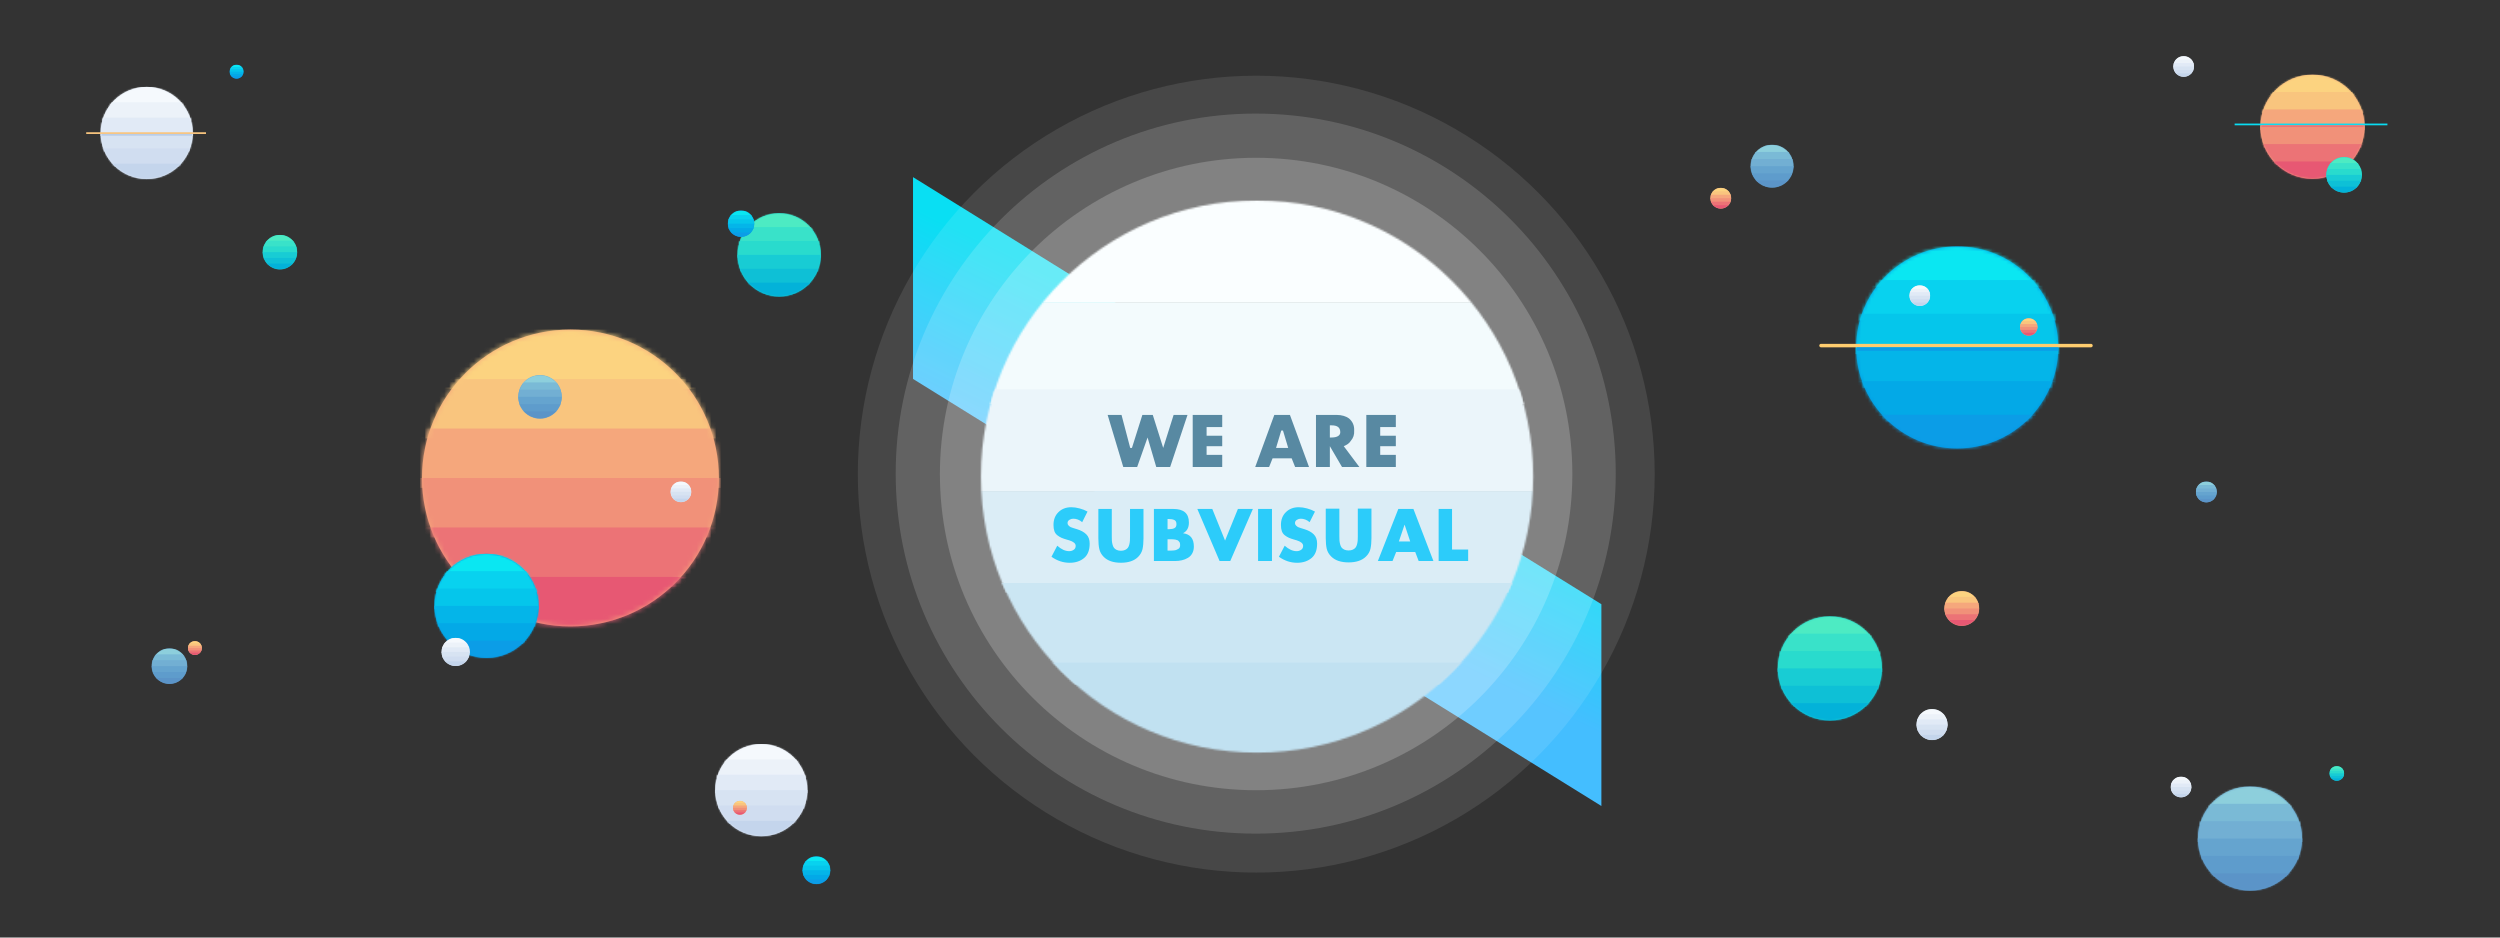 <svg xmlns="http://www.w3.org/2000/svg" xmlns:xlink="http://www.w3.org/1999/xlink" viewBox="0 0 1440 540">
  <rect x="0" y="0" width="1440" height="540" fill="#333333" stroke="none"/>
  <title>
    Subvisual Planets
  </title>
  <style>
    .Line {
        height: 1px;
        stroke-linecap: round;
        stroke-linejoin: round;
      }
  </style>
  <defs>
    <linearGradient id="hero-linearGradient-1" x1="52.9%" x2="40.18%" y1="32.87%" y2="56.72%">
      <stop stop-color="#09DFF3" offset="0%" />
      <stop stop-color="#44BEFF" offset="100%" />
    </linearGradient>

    <circle id="planet-shape" cx="31" cy="31" r="30" />
    <mask id="planet-mask" fill="#fff">
      <use xlink:href="#planet-shape" />
    </mask>
    <path id="planet-section-1" d="M0 1h62v12H0z" mask="url(#planet-mask)" />
    <path id="planet-section-2" d="M0 11h62v12H0z" mask="url(#planet-mask)" />
    <path id="planet-section-3" d="M0 21h62v12H0z" mask="url(#planet-mask)" />
    <path id="planet-section-4" d="M0 31h62v12H0z" mask="url(#planet-mask)" />
    <path id="planet-section-5" d="M0 41h62v12H0z" mask="url(#planet-mask)" />
    <path id="planet-section-6" d="M0 51h62v12H0z" mask="url(#planet-mask)" />

    <circle id="hero-circle" cx="159.05" cy="159.05" r="159.05" />

    <symbol id="planet-dark-grey">
      <use fill="#5E9CCC" xlink:href="#planet-shape" />
      <use fill="#8DCFDC" xlink:href="#planet-section-1" />
      <use fill="#7ABAD6" xlink:href="#planet-section-2" />
      <use fill="#72AFD3" xlink:href="#planet-section-3" />
      <use fill="#65A4CF" xlink:href="#planet-section-4" />
      <use fill="#5E9CCC" xlink:href="#planet-section-5" />
      <use fill="#5B94C8" xlink:href="#planet-section-6" />
    </symbol>
    <symbol id="planet-green">
      <use fill="#18D4D3" xlink:href="#planet-shape" />
      <use fill="#4DEBC3" xlink:href="#planet-section-1" />
      <use fill="#39E2C9" xlink:href="#planet-section-2" />
      <use fill="#29DBCD" xlink:href="#planet-section-3" />
      <use fill="#18CCD4" xlink:href="#planet-section-4" />
      <use fill="#0EC0D6" xlink:href="#planet-section-5" />
      <use fill="#03B2D9" xlink:href="#planet-section-6" />
    </symbol>
    <symbol id="planet-light-grey">
      <use fill="#E1EAF6" xlink:href="#planet-shape" />
      <use fill="#F5F9FD" xlink:href="#planet-section-1" />
      <use fill="#ECF2F9" xlink:href="#planet-section-2" />
      <use fill="#E1EAF6" xlink:href="#planet-section-3" />
      <use fill="#D7E3F2" xlink:href="#planet-section-4" />
      <use fill="#D0DDF0" xlink:href="#planet-section-5" />
      <use fill="#C4D5EC" xlink:href="#planet-section-6" />
    </symbol>
    <symbol id="planet-orange">
      <use fill="#F5A77C" xlink:href="#planet-shape" />
      <use fill="#FCD380" xlink:href="#planet-section-1" />
      <use fill="#F9C57E" xlink:href="#planet-section-2" />
      <use fill="#F5A77C" xlink:href="#planet-section-3" />
      <use fill="#F19179" xlink:href="#planet-section-4" />
      <use fill="#EC7376" xlink:href="#planet-section-5" />
      <use fill="#E75873" xlink:href="#planet-section-6" />
    </symbol>
    <symbol id="planet-blue">
      <use fill="#0196E2" xlink:href="#planet-shape" />
      <use fill="#0AE7F2" xlink:href="#planet-section-1" />
      <use fill="#08D2EF" xlink:href="#planet-section-2" />
      <use fill="#05C6EB" xlink:href="#planet-section-3" />
      <use fill="#04B5E9" xlink:href="#planet-section-4" />
      <use fill="#03A9E7" xlink:href="#planet-section-5" />
      <use fill="#0B9DE7" xlink:href="#planet-section-6" />
    </symbol>
  </defs>
  <g id="hero" fill="none" fill-rule="evenodd">
    <g id="lines">
      <rect width="" height="" class="Line" />
      <rect width="" height="" class="Line" />
      <rect width="" height="" class="Line" />
      <rect width="" height="" class="Line" />
      <rect width="" height="" class="Line" />
      <rect width="" height="" class="Line" />
      <rect width="" height="" class="Line" />
      <rect width="" height="" class="Line" />
      <rect width="" height="" class="Line" />
    </g>
    <g id="distance-1x">
      <g id="big-planet">
        <use id="planet-orange-4" xlink:href="#planet-orange" transform="translate(240.224 186.975) scale(2.85)" />
      </g>
      <g id="group-planets-4">
        <use id="planet-blue-5" xlink:href="#planet-blue" transform="translate(249.224 317.975)" />
        <g id="moon-5">
          <use id="planet-light-grey-7" xlink:href="#planet-light-grey" transform="translate(254.076 367.15) scale(0.27)" />
        </g>
        <use id="planet-light-grey-8" xlink:href="#planet-light-grey" transform="translate(386.063 277.15) scale(0.198)" />
        <use id="planet-dark-grey-5" xlink:href="#planet-dark-grey" transform="translate(298.148 215.675) scale(0.416)" />
      </g>
      <g id="planet-blue-with-ring">
        <use id="planet-blue-2" xlink:href="#planet-blue" transform="translate(1067.224 139.975) scale(1.94)" />
        <path stroke="#FFCD6F" stroke-width="2" d="M1048.9 199.05h155.5" stroke-linecap="round" stroke-linejoin="round" />
        <path stroke="#0B9DE7" stroke-width="2" d="M1070.5 201.05h114" stroke-linecap="square" />
      </g>
      <g id="moon-1">
        <use id="planet-light-grey-5" xlink:href="#planet-light-grey" transform="translate(1099.654 164.15) scale(0.198)" />
      </g>
      <g id="moon-2">
        <use id="planet-orange-7" xlink:href="#planet-orange" transform="translate(1163.398 183.15) scale(0.167)" />
      </g>
    </g>
    <g id="distance-2x">
      <use id="planet-dark-grey-1" xlink:href="#planet-dark-grey" transform="translate(1265 452)" />
      <use id="planet-light-grey-6" xlink:href="#planet-light-grey" transform="translate(1250.154 447.175) scale(0.198)" />
      <use id="planet-green-1" xlink:href="#planet-green" transform="translate(1023 354)" />
      <use id="planet-green-2" xlink:href="#planet-green" transform="translate(424 122) scale(0.8)" />
      <use id="planet-light-grey-1" xlink:href="#planet-light-grey" transform="translate(411.076 427.675) scale(0.885)" />
      <use id="planet-orange-2" xlink:href="#planet-orange" transform="translate(422.076 461.175) scale(0.133)" />
      <g id="planet-light-grey-with-ring">
        <use id="planet-light-grey-2" xlink:href="#planet-light-grey" transform="translate(57.063 49.15) scale(0.885)" />
        <path stroke="#F9C57E" d="M50.15 76.67h68" stroke-linecap="square" />
        <path stroke="#B9CDE7" d="M59.063 77.67h51" stroke-linecap="square" />
      </g>
      <g id="moon-3">
        <use id="planet-orange-1" xlink:href="#planet-orange" transform="translate(1119.654 340.15) scale(0.333)" />
      </g>
      <g id="moon-4">
        <use id="planet-light-grey-3" xlink:href="#planet-light-grey" transform="translate(1103.648 408.15) scale(0.297)" />
      </g>
      <g id="planet-orange-with-ring">
        <use id="planet-orange-3" xlink:href="#planet-orange" transform="translate(1301 42)" />
        <path stroke="#0ADCF2" d="M1287.65 71.67h87" stroke-linecap="square" />
        <path stroke="#EC7376" d="M1303 72.67h58" stroke-linecap="square" />
      </g>
      <g id="group-planets-2">
        <use id="planet-green-5" xlink:href="#planet-green" transform="translate(1341.654 441.15) scale(0.14)" />
        <use id="planet-blue-3" xlink:href="#planet-blue" transform="translate(462 493) scale(0.266)" />
        <use id="planet-blue-4" xlink:href="#planet-blue" transform="translate(419 121) scale(0.253)" />
        <use id="planet-green-3" xlink:href="#planet-green" transform="translate(1339.654 90.175) scale(0.34)" />
      </g>
    </g>
    <g id="distance-3x">
      <use id="planet-dark-grey-4" xlink:href="#planet-dark-grey" transform="translate(1264.654 277.15) scale(0.2)" />
      <use id="planet-green-4" xlink:href="#planet-green" transform="translate(151 135) scale(0.33)" />
      <g id="group-planets-1">
        <use id="planet-dark-grey-2" xlink:href="#planet-dark-grey" transform="translate(1008 83) scale(0.41)" />
        <use id="planet-orange-5" xlink:href="#planet-orange" transform="translate(985 108) scale(0.199)" />
        <use id="planet-light-grey-4" xlink:href="#planet-light-grey" transform="translate(1251.654 32.15) scale(0.198)" />
        <use id="planet-dark-grey-3" xlink:href="#planet-dark-grey" transform="translate(87.063 373.15) scale(0.34)" />
        <use id="planet-orange-6" xlink:href="#planet-orange" transform="translate(108.148 369.15) scale(0.133)" />
        <use id="planet-blue-1" xlink:href="#planet-blue" transform="translate(132.148 37.15) scale(0.133)" />
      </g>
    </g>
    <g id="we-are-sbvsl">
      <path id="we-are-sbvsl-stripe" fill="url(#hero-linearGradient-1)" d="M922.4 595.26l-396.5-246V233.03l396.5 246v116.22z" transform="translate(0 -131)" />
      <g id="we-are-sbvsl-rings" transform="translate(494.103 43.607)">
        <ellipse cx="229.5" cy="229.5" fill="#FFF" opacity=".1" rx="229.5" ry="229.5" />
        <ellipse cx="229.42" cy="229.42" fill="#FFF" opacity=".2" rx="182.14" ry="182.14" />
        <ellipse cx="229.19" cy="229.19" fill="#FFF" opacity=".15" rx="207.37" ry="207.37" />
      </g>
      <g id="we-are-sbvsl-circle" transform="translate(565.012 115.425)">
        <mask id="hero-circle-mask" fill="#fff">
          <use xlink:href="#hero-circle" />
        </mask>
        <use xlink:href="#hero-circle" />
        <path fill="#FAFEFF" d="M-25.1 0h385.05v58.6H-25.1z" mask="url(#hero-circle-mask" />
        <path fill="#F3FBFD" d="M-25.1 58.6h385.05v58.6H-25.1z" mask="url(#hero-circle-mask" />
        <path fill="#EBF5FA" d="M-25.1 108.82h385.05v58.6H-25.1z" mask="url(#hero-circle-mask" />
        <path fill="#DBEDF6" d="M-25.1 167.42h385.05v58.6H-25.1z" mask="url(#hero-circle-mask" />
        <path fill="#CBE6F3" d="M-25.1 220.37h385.05v58.6H-25.1z" mask="url(#hero-circle-mask" />
        <path fill="#C1E1F1" d="M-25.1 266.24h385.05v58.6H-25.1z" mask="url(#hero-circle-mask" />
      </g>
      <path id="we-are" fill="#5889A2" d="M646 239l5 19h1l6-19h6l6 19 6-19h8l-10 30h-8l-5-17-6 17h-8l-9-30h8zm58 7h-9v5h9v6h-9v5h9v7h-17v-30h17v7zm40 18h-11l-2 5h-8l11-30h9l11 30h-8l-2-5zm-2-6l-3-10h-1l-3 10h7zm32-1l9 12h-10l-7-12v12h-8v-30h12c2.82 0 5.34.77 7 2 2.17 1.85 3.13 4.15 3 7 .13 2.38-.45 4.24-2 6-.76 1.37-2.38 2.33-4 3zm-8-12v7h1c3.25 0 5-1.17 5-3 0-2.83-1.75-4-5-4h-1zm38 1h-9v5h9v6h-9v5h9v7h-17v-30h17v7z"
      />
      <path id="subvisual" fill="#2CCCFA" d="M626.42 294.65l-3.08 6.12c-1.58-1.34-3.3-2-5.13-2-.8 0-1.56.22-2.26.67-.7.46-1.05 1.08-1.05 1.86 0 .54.2 1.02.64 1.45.44.43.85.72 1.23.9.38.15.9.34 1.56.55l1.97.6c2.32.7 4.12 1.7 5.4 2.97 1.3 1.27 1.95 3.05 1.95 5.34 0 3.7-1.03 6.42-3.08 8.2-2.2 1.9-5.03 2.85-8.45 2.85-3.74 0-7.23-1.16-10.47-3.47l3.32-6.36c2.34 2.1 4.63 3.14 6.87 3.14 1 0 1.87-.26 2.63-.8.75-.5 1.12-1.27 1.12-2.26 0-1.37-1.26-2.43-3.76-3.2-.08 0-.4-.1-.95-.27-1.43-.4-2.55-.78-3.37-1.13-.8-.35-1.63-.84-2.45-1.47-.8-.63-1.4-1.43-1.73-2.4-.35-.96-.52-2.16-.52-3.58 0-3.07.96-5.53 2.9-7.4 1.9-1.87 4.37-2.8 7.37-2.8 1.5 0 3.1.23 4.8.7 1.7.44 3.2 1.05 4.52 1.8zm24.48-1.5h7.75v16.98c0 2.46-.2 4.52-.57 6.2-.4 1.66-1.24 3.15-2.55 4.46-2.24 2.23-5.54 3.35-9.88 3.35-4.35 0-7.64-1.12-9.88-3.36-1.32-1.32-2.17-2.8-2.55-4.48-.38-1.67-.57-3.73-.57-6.2v-16.97h7.74v15.9c0 .96 0 1.76.05 2.4.04.64.16 1.37.36 2.17.2.8.48 1.44.84 1.92.35.48.87.9 1.56 1.22.68.33 1.5.5 2.45.5.95 0 1.76-.17 2.45-.5.68-.33 1.2-.74 1.56-1.22.35-.48.63-1.12.83-1.92.2-.8.3-1.53.34-2.17.04-.64.06-1.44.06-2.4v-15.9zm21.6 17.5v6.48h2.3c.24 0 .67-.03 1.3-.08.65-.06 1.13-.15 1.43-.3.3-.12.67-.3 1.08-.52.43-.23.72-.54.9-.93.17-.38.25-.84.25-1.38 0-.4-.04-.75-.12-1.07-.08-.33-.22-.6-.42-.8-.2-.22-.37-.4-.53-.6-.16-.16-.42-.3-.78-.38-.37-.1-.64-.18-.83-.25-.18-.06-.5-.1-.98-.13l-.93-.06H672.5zm4.23 12.5h-12.08v-30h11.2c5.97 0 8.96 2.6 8.96 7.8 0 2.97-1.1 5-3.3 6.13v.08c4.1.53 6.15 3.07 6.15 7.63 0 1.5-.3 2.82-.92 3.93-.6 1.12-1.45 2-2.5 2.6-1.05.63-2.2 1.1-3.44 1.38-1.25.3-2.6.45-4.07.45zm-4.22-24.2v5.86h.9c1.27 0 2.3-.2 3.07-.6.78-.4 1.16-1.17 1.16-2.3 0-.68-.12-1.22-.38-1.63-.25-.42-.63-.7-1.14-.88-.5-.2-.96-.3-1.4-.35-.4-.06-.96-.1-1.63-.1h-.56zm25.77-5.8l7.36 18.22 7.4-18.22h8.62l-13.03 30h-6.15l-12.82-30h8.62zm34.38 0v30h-8v-30h8zm24.77 1.5l-3.08 6.12c-1.58-1.34-3.3-2-5.13-2-.8 0-1.56.22-2.26.67-.7.46-1.05 1.08-1.05 1.86 0 .54.2 1.02.64 1.45.44.43.85.72 1.23.9.38.15.9.34 1.56.55l1.97.6c2.32.7 4.12 1.7 5.4 2.97 1.3 1.27 1.95 3.05 1.95 5.34 0 3.7-1.03 6.42-3.08 8.2-2.2 1.9-5.03 2.85-8.45 2.85-3.74 0-7.23-1.16-10.47-3.47l3.32-6.36c2.34 2.1 4.63 3.14 6.87 3.14 1 0 1.87-.26 2.63-.8.75-.5 1.12-1.27 1.12-2.26 0-1.37-1.26-2.43-3.76-3.2-.08 0-.4-.1-.95-.27-1.43-.4-2.55-.78-3.37-1.13-.8-.35-1.63-.84-2.45-1.47-.8-.63-1.4-1.43-1.73-2.4-.35-.96-.52-2.16-.52-3.58 0-3.07.96-5.53 2.9-7.4 1.9-1.87 4.37-2.8 7.37-2.8 1.5 0 3.1.23 4.8.7 1.7.44 3.2 1.05 4.52 1.8zm24.7-1.7h7.83v16.98c0 2.45-.2 4.5-.58 6.18-.38 1.67-1.24 3.16-2.58 4.46-2.27 2.25-5.6 3.37-10 3.37s-7.74-1.12-10-3.37c-1.34-1.3-2.2-2.8-2.6-4.45-.37-1.66-.57-3.72-.57-6.18v-16.96h7.84v15.9c0 .95.02 1.74.06 2.38.04.65.16 1.36.36 2.16.2.8.47 1.44.83 1.93.36.48.9.88 1.58 1.22.7.33 1.53.5 2.5.5.95 0 1.78-.17 2.47-.5.7-.34 1.22-.74 1.58-1.23.36-.48.64-1.1.84-1.92.2-.8.3-1.5.35-2.15.04-.65.06-1.44.06-2.4v-15.9zm33.05 25H804.2l-2.1 5.2h-8.45l11.78-30h8.7l11.52 30h-8.5l-1.98-5.2zm-2.9-6.06l-3.2-9.6H809l-3.25 9.58h6.52zm24.1-18.75v23.4h9.28v6.6h-17v-30h7.73z"
      />
    </g>

    <path id="orbit-group-planets-1" d="M0 0a2,1 0 1,0 4,0a2,1 0 1,0 -4,0" />
    <path id="orbit-group-planets-2" d="M0 0a2,5 0 1,0 4,0a2,5 0 1,0 -4,0" />
    <path id="orbit-big-planet" d="M0 0v5z" />
    <path id="orbit-moons-1" d="M0 0a4,4 0 1,0 8,0a4,4 0 1,0 -8,0" />
    <path id="orbit-moons-3" d="M0,0C-14.64,-31.39,-84.21,-22.84,-125.23,15.39C-144.26,33.14,-151.80,53.05,-145.01,67.62C-130.37,99.01,-60.79,90.46,-19.78,52.22C-0.75,34.48,6.79,14.57,0,0" />
    <path id="orbit-moons-4" d="M0,0C17.32,-30.00,-29.59,-82.08,-84.44,-93.75C-109.89,-99.16,-130.53,-93.92,-138.56,-80C-155.88,-49.99,-108.97,2.08,-54.13,13.75C-28.67,19.16,-8.04,13.92,0,0" />
    <path id="orbit-moons-5" d="M0,0C0,0,42.43,-42.43,42.43,-42.43C42.43,-42.43,-21.21,-49.49,-21.21,-49.49C-21.21,-49.49,0,0,0,0" />
  </g>
</svg>
